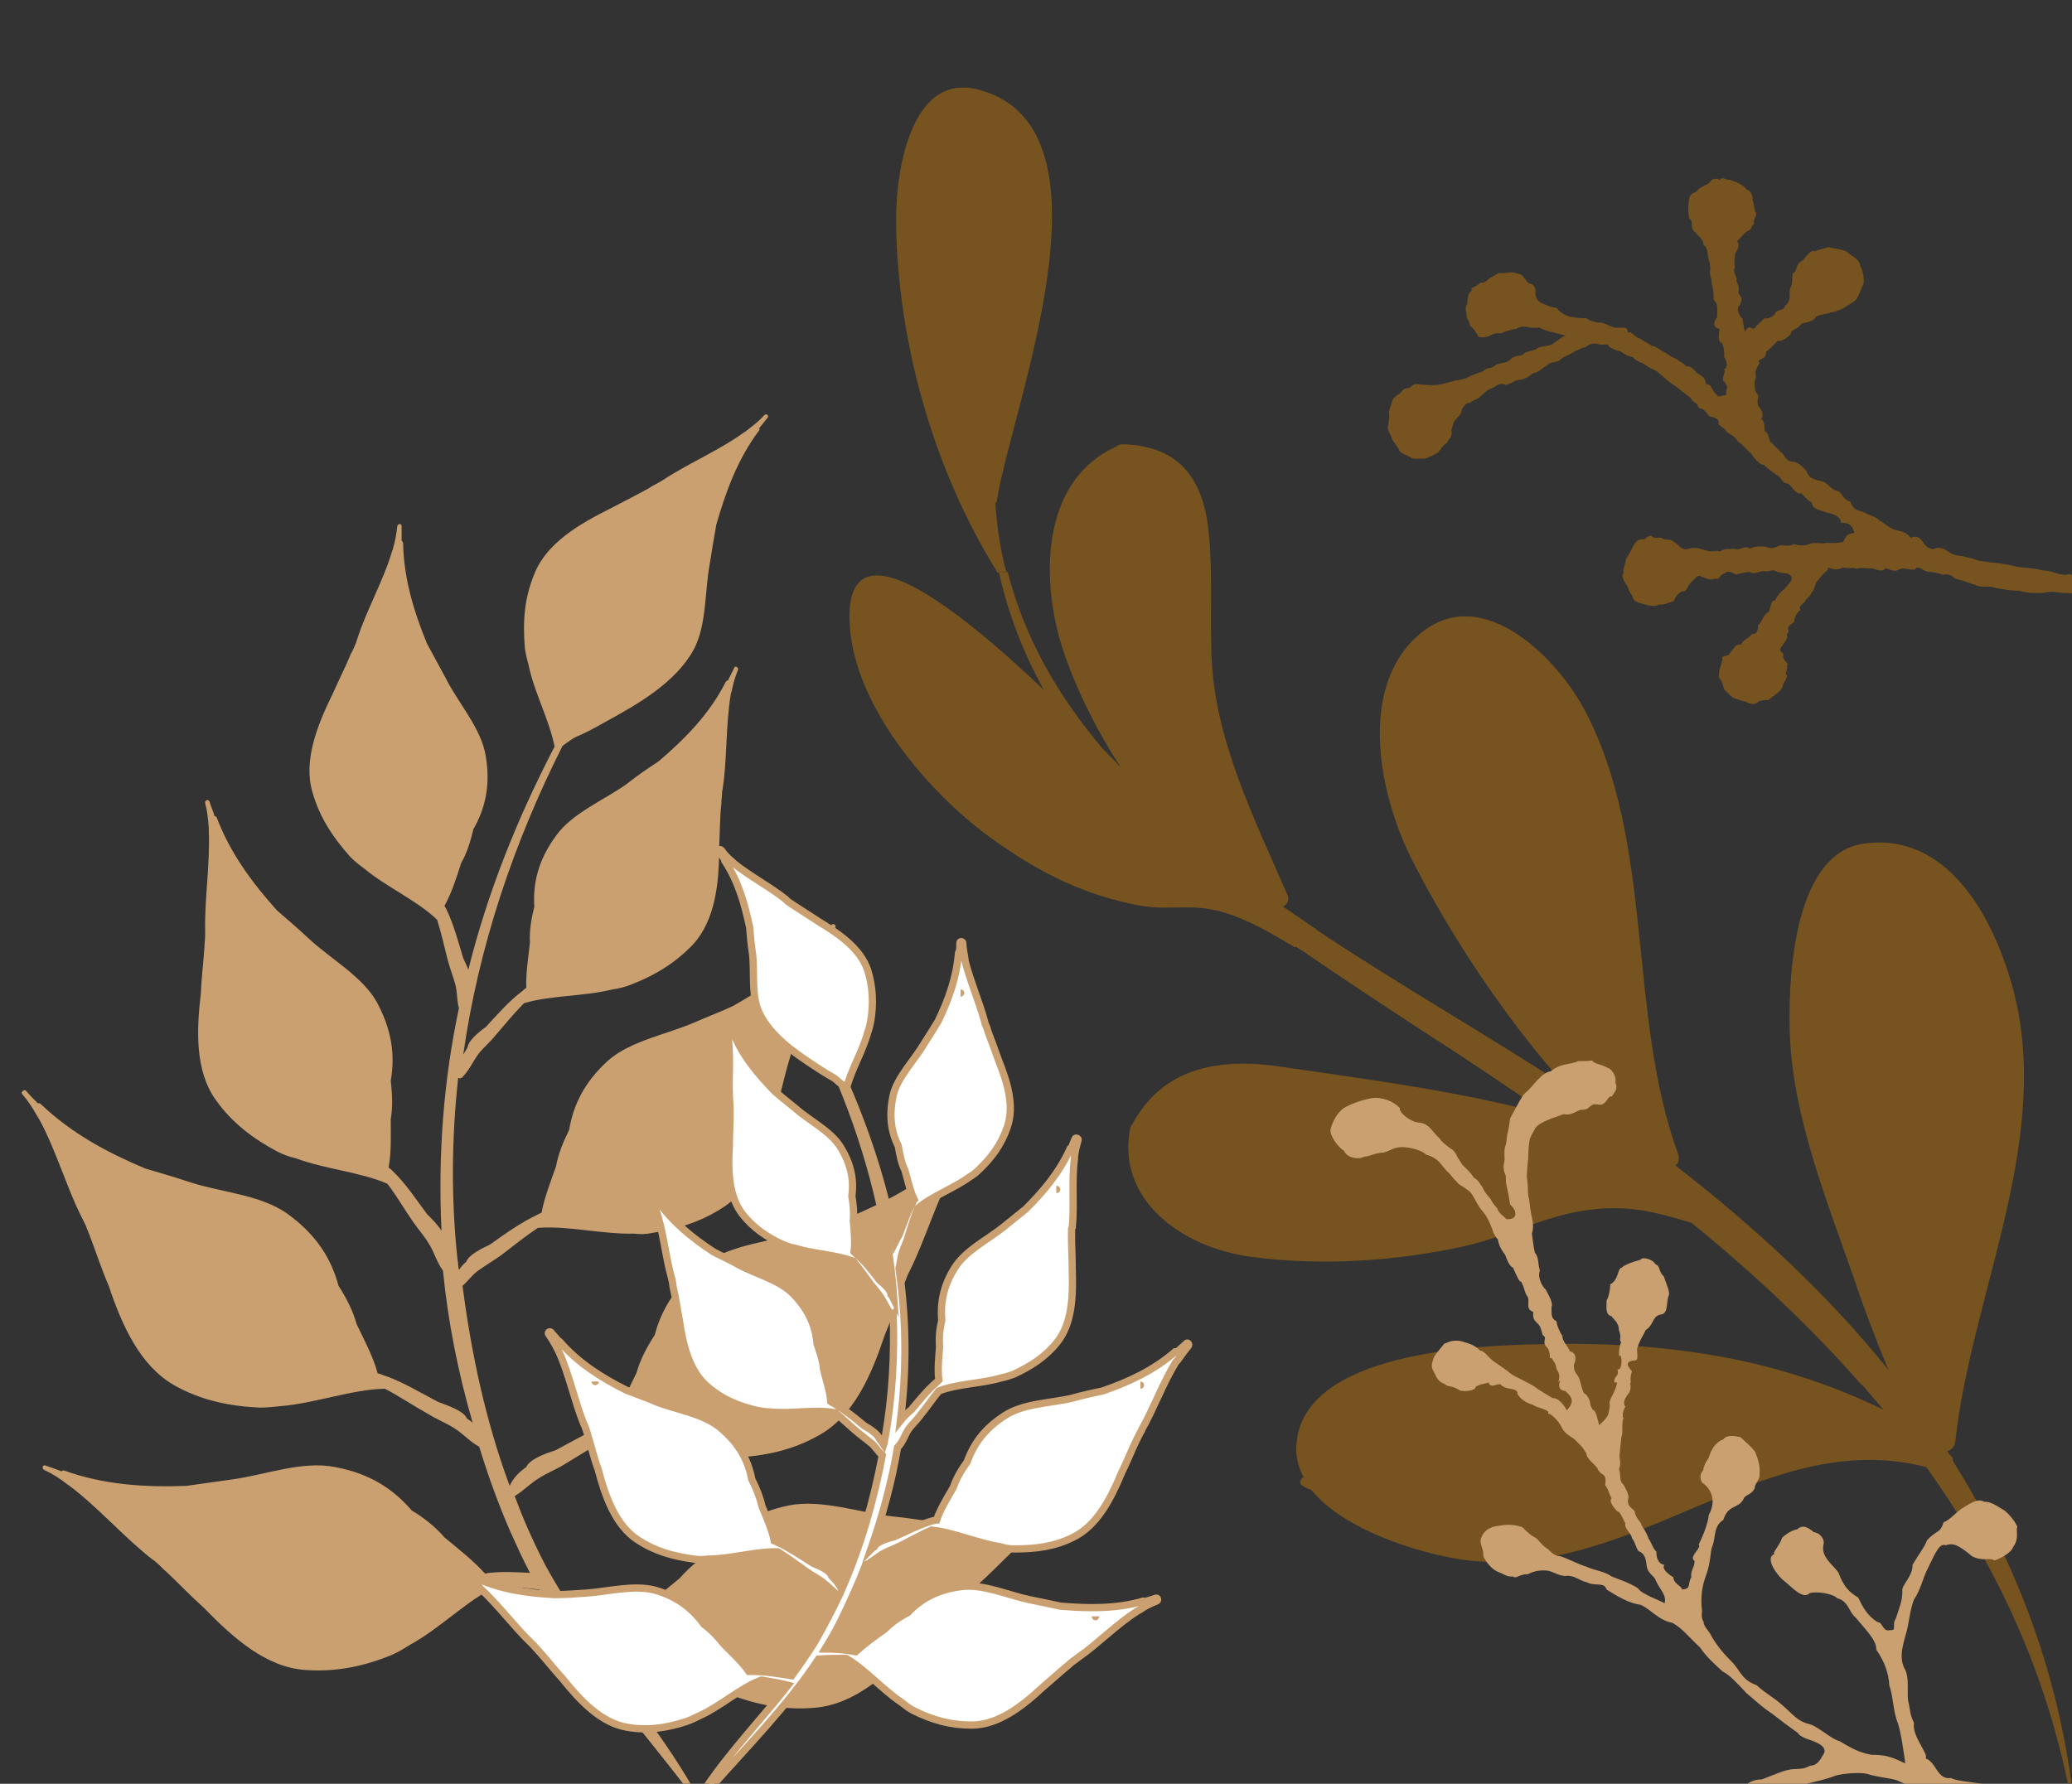 <?xml version="1.0" encoding="utf-8"?>
<!-- Generator: Adobe Illustrator 16.0.0, SVG Export Plug-In . SVG Version: 6.00 Build 0)  -->
<!DOCTYPE svg PUBLIC "-//W3C//DTD SVG 1.1//EN" "http://www.w3.org/Graphics/SVG/1.1/DTD/svg11.dtd">
<svg version="1.1" id="Vrstva_1" xmlns="http://www.w3.org/2000/svg" xmlns:xlink="http://www.w3.org/1999/xlink" x="0px" y="0px"
	 width="285.8px" height="246.1px" viewBox="0 0 285.8 246.1" style="enable-background:new 0 0 285.8 246.1;" xml:space="preserve"
	>
<rect x="0" y="0" width="285.8" height="246.1" fill="#333333" stroke="none"/>
<style type="text/css">
<![CDATA[
	.st0{fill:#FFFFFF;stroke:#C69C6D;stroke-width:3;stroke-miterlimit:10;}
	.st1{opacity:0.6;fill:#FFFFFF;}
	.st2{fill:#AE2C38;}
	.st3{fill-rule:evenodd;clip-rule:evenodd;fill:#76531F;}
	.st4{fill:#E6E6E6;}
	.st5{fill:#FFFFFF;stroke:#C69C6D;stroke-miterlimit:10;}
	.st6{fill:#808184;}
	.st7{fill:#FFFFFF;stroke:#C69C6D;stroke-width:2;stroke-miterlimit:10;}
	.st8{fill-rule:evenodd;clip-rule:evenodd;fill:#AE2C38;}
	.st9{fill:#8C6239;}
	.st10{fill:url(#);}
	.st11{fill:none;stroke:#CAA070;stroke-miterlimit:10;}
	.st12{fill:none;stroke:#C69C6D;stroke-width:2;stroke-linecap:round;stroke-miterlimit:10;}
	.st13{fill:#F7E7CE;}
	.st14{fill:#333333;stroke:#333333;stroke-width:0.25;stroke-miterlimit:10;}
	.st15{fill:#C2A473;}
	.st16{fill:#C69C6D;}
	.st17{fill:#2C2C2C;}
	.st18{fill-rule:evenodd;clip-rule:evenodd;}
	.st19{opacity:0.7;}
	.st20{fill:#AE2C38;stroke:#8D1F2A;stroke-miterlimit:10;}
	.st21{fill:#FFFFFF;}
	.st22{fill:none;}
	.st23{fill:#CAA070;}
	.st24{fill:none;stroke:#C69C6D;stroke-miterlimit:10;}
	.st25{fill:#333333;}
	.st26{fill:none;stroke:#C69C6D;stroke-width:2;stroke-linecap:round;stroke-miterlimit:10;stroke-dasharray:2,8;}
	.st27{opacity:0.7;fill:url(#);}
	.st28{fill-rule:evenodd;clip-rule:evenodd;fill:#CAA070;}
	.st29{fill:#FFFFFF;stroke:#CAA070;stroke-miterlimit:10;}
	.st30{fill:#CAA070;stroke:#C69C6D;stroke-miterlimit:10;}
	.st31{clip-path:url(#SVGID_22_);}
	.st32{clip-path:url(#SVGID_24_);}
	.st33{clip-path:url(#SVGID_26_);}
	.st34{fill:none;stroke:#C69C6D;stroke-width:2;stroke-miterlimit:10;}
	.st35{fill-rule:evenodd;clip-rule:evenodd;fill:#333333;}
	.st36{fill-rule:evenodd;clip-rule:evenodd;fill:#333333;stroke:#FFFFFF;stroke-miterlimit:10;}
	.st37{fill-rule:evenodd;clip-rule:evenodd;fill:#FFFFFF;stroke:#333333;stroke-width:0.25;stroke-miterlimit:10;}
	.st38{fill:#76531F;}
	.st39{fill:#A67C52;}
	.st40{fill-rule:evenodd;clip-rule:evenodd;fill:#FFFFFF;stroke:#8D1F2A;stroke-miterlimit:10;}
	.st41{fill-rule:evenodd;clip-rule:evenodd;fill:#AE2C38;stroke:#8D1F2A;stroke-miterlimit:10;}
	.st42{opacity:0.8;fill:url(#);}
]]>
</style>
<g>
	<g>
		<g>
			<path class="st23" d="M148.8,206.9c-0.7,0.3-1.4,0.6-2.2,0.9c-0.1-0.1-0.2-0.1-0.4-0.1c-5.6,2.1-11.2,2.4-16.8,2.3
				c-2.1-0.2-4.2-0.6-6.4-0.8c-4.4-0.5-9.7-2.4-14.2-1.5c-4.8,1-8.1,3.2-10.5,6.2c-1.7,1.1-3.2,2.3-4.5,3.8c-1.8,1.5-4,3.2-5.5,5.1
				c-0.2,0-0.4-0.1-0.7-0.1c-2.7-0.3-5.4,0.1-8.1,0.3c-1.5-2.3-3-4.7-4.3-7.1c-1.6-3.1-3-6.2-4.2-9.5c1.2-0.7,2.2-1.8,3.4-2.5
				c1.1-0.7,2.4-1.2,3.5-1.9c2-1.2,4-2.5,6-3.5c0,0,0,0,0.1,0c4.5,0.1,9.6,2,14.3,2.4c0.9,0.2,1.9,0.3,2.9,0.2
				c4.3-0.2,8.1-1,11.8-3.1c4.8-2.7,7.2-8.3,9-13.7c1-2.4,1.8-4.8,2.5-6.6c0.2-0.6,0.5-1.2,0.7-1.8c0.1-0.2,0.2-0.4,0.3-0.6
				c2.1-4.2,3.7-9.7,6.1-14.1c0.1-0.1,0.1-0.2,0.2-0.3c0,0,0,0,0,0c0.6-1.1,1.3-2.2,2.1-3.1c0.3-0.3-0.2-0.8-0.5-0.5
				c-0.5,0.6-1.1,1.1-1.6,1.7c-0.1,0-0.3,0-0.4,0.1c-4.2,4.2-9.2,6.7-14.4,8.9c-2,0.6-4,1.2-6.2,1.9c-4.2,1.4-9.8,1.7-13.5,4.4
				c-4,2.9-6,6.2-7,9.9c-1.1,1.7-2,3.4-2.5,5.2c-1,2.1-2.3,4.5-2.9,6.8c-0.2,0.1-0.5,0.1-0.7,0.2c-2.7,0.9-5.1,2.4-7.6,3.7
				c-1.6,0.5-3.6,1.3-4,2.3c-1,0.7-1.8,1.5-2.3,2.6c-3.3-8.9-5.3-18.3-6.5-27.6c0.8-0.7,1.4-1.6,2.3-2.2c1-0.7,2-1.3,3-2
				c1.7-1.3,3.3-2.6,5.1-3.8c0,0,0.1,0,0.1,0c4.1-0.3,8.8,0.9,13.1,0.8c0.9,0.1,1.7,0.1,2.6-0.1c3.8-0.6,7.2-1.7,10.3-3.9
				c4-2.9,5.7-8.2,6.8-13.2c0.6-2.2,1.1-4.5,1.6-6.2c0.2-0.6,0.3-1.1,0.5-1.7c0.1-0.2,0.2-0.4,0.2-0.6c1.5-4,2.4-9,4.1-13.2
				c0.1-0.1,0.1-0.2,0.1-0.3c0,0,0,0,0,0c0.5-1.1,1-2.1,1.6-3c0.2-0.3-0.2-0.7-0.5-0.4c-0.4,0.6-0.9,1.1-1.3,1.7
				c-0.1,0-0.2,0-0.3,0.1c-3.4,4.1-7.6,6.9-12,9.4c-1.7,0.8-3.6,1.5-5.4,2.3c-3.7,1.6-8.7,2.5-11.8,5.2c-3.3,3-4.8,6.1-5.4,9.6
				c-0.8,1.6-1.5,3.3-1.8,5c-0.7,2-1.6,4.3-2,6.4c-0.2,0.1-0.4,0.2-0.6,0.3c-2.3,1.1-4.4,2.6-6.5,4.1c-1.3,0.6-3,1.5-3.3,2.4
				c-0.4,0.3-0.7,0.7-1,1.1c-0.1-0.5-0.1-1-0.2-1.5c-0.9-8.4-0.8-16.8,0.1-25c0.1,0.1,0.3,0.1,0.5,0c1-1,1.5-2.2,2.3-3.3
				c0.7-0.9,1.6-1.6,2.3-2.5c1.3-1.5,2.5-3,3.9-4.4c0,0,0,0,0.1-0.1c3.7-1.1,8.2-0.9,12.2-1.9c0.8-0.1,1.6-0.3,2.4-0.6
				c3.4-1.3,6.2-3,8.7-5.6c3.1-3.4,3.6-8.6,3.6-13.4c0.1-2.1,0.1-4.3,0.3-6c0-0.5,0.1-1.1,0.1-1.6c0-0.2,0.1-0.4,0.1-0.6
				c0.6-3.9,0.4-8.8,1.1-12.9c0-0.1,0-0.2,0.1-0.3c0,0,0,0,0,0c0.2-1.1,0.5-2.1,0.9-3.1c0.1-0.3-0.4-0.6-0.5-0.3
				c-0.3,0.6-0.6,1.2-0.9,1.8c-0.1,0-0.2,0-0.3,0.2c-2.3,4.5-5.6,7.8-9.2,10.9c-1.5,1-3,2-4.5,3.2c-3.1,2.2-7.5,4-9.7,7.1
				c-2.5,3.4-3.2,6.6-3,9.8c-0.4,1.6-0.7,3.3-0.6,4.9c-0.2,2-0.6,4.3-0.5,6.3c-0.2,0.1-0.3,0.2-0.5,0.4c-1.9,1.4-3.5,3.3-5.1,5
				c-1.1,0.8-2.4,1.9-2.5,2.8c-0.2,0.3-0.4,0.7-0.6,1c2.1-14.8,6.9-29.1,13.7-42.6c0.7-0.5,1.5-1.1,1.8-1.2c1.4-0.6,2.7-1.3,4.1-2.1
				c4.4-2.4,9.7-5.4,12.2-10c1.8-3.4,1.5-8.1,2.2-11.8c0.3-1.9,0.6-3.7,0.9-5.4c1.3-4.5,2.9-9,5.9-13c0.1-0.1,0.1-0.2,0-0.3
				c0.4-0.5,0.8-1,1.2-1.5c0.2-0.3-0.2-0.6-0.5-0.3c-0.7,0.8-1.5,1.4-2.4,2.1c-0.1,0.1-0.2,0.2-0.3,0.2c-3.4,2.5-7.9,4.4-11.2,6.6
				c-0.2,0.1-0.3,0.2-0.5,0.3c-0.5,0.3-1,0.5-1.4,0.8c-1.4,0.8-3.4,1.8-5.3,2.8c-4.4,2.2-8.9,4.8-10.6,9.1
				c-1.4,3.4-1.6,6.6-1.3,10.2c0.1,0.8,0.3,1.6,0.5,2.3c0.8,3.9,2.8,7.4,3.6,11.3c-5.2,10-9.3,20.3-11.9,30.8
				c-0.2-0.6-0.5-1.1-0.7-1.6c-0.7-2.3-1.3-4.6-2.3-6.7c-0.1-0.2-0.2-0.4-0.3-0.5c1-1.8,1.7-4,2.3-5.9c0.8-1.4,1.3-3,1.7-4.7
				c1.6-2.8,2.4-6,1.7-10.1c-0.6-3.8-3.8-7.3-5.5-10.7c-0.9-1.7-1.8-3.3-2.6-4.8c-1.8-4.4-3.2-8.9-3.3-13.9c0-0.1-0.1-0.2-0.2-0.3
				c0-0.7,0-1.3,0-2c0-0.4-0.5-0.4-0.6,0c-0.1,1-0.3,2.1-0.6,3.1c0,0,0,0,0,0c0,0.1,0,0.2-0.1,0.3c-1.2,4.1-3.6,8.3-4.8,12.1
				c-0.1,0.2-0.1,0.4-0.2,0.6c-0.2,0.5-0.4,1-0.7,1.5c-0.6,1.5-1.6,3.5-2.5,5.5c-2.1,4.3-4.1,9.2-2.8,13.6c1,3.5,2.8,6.2,5.2,8.9
				c0.6,0.6,1.2,1.1,1.9,1.6c3.1,2.6,7.3,4.4,10.1,7.1c0,0,0,0,0,0c0.6,1.9,1,3.8,1.5,5.7c0.3,1.1,0.7,2.1,1,3.2
				c0.3,1.1,0.2,2.2,0.5,3.3c-2.1,9.9-2.9,20.1-2.4,30.7c-0.5-0.8-1.3-1.6-2-2.3c-1.5-2-2.9-4.2-4.8-6c-0.2-0.2-0.3-0.3-0.5-0.4
				c0.4-2.1,0.3-4.6,0.3-6.7c0.3-1.7,0.2-3.5,0-5.3c0.6-3.4,0.2-6.9-1.9-10.8c-2-3.6-6.4-6-9.4-8.8c-1.5-1.4-3-2.7-4.4-3.9
				c-3.4-3.8-6.4-7.8-8.3-12.8c0-0.1-0.2-0.2-0.3-0.2c-0.2-0.7-0.5-1.3-0.7-2c-0.1-0.4-0.7-0.2-0.6,0.2c0.3,1.1,0.4,2.2,0.5,3.4
				c0,0,0,0,0,0c0,0.1,0,0.2,0,0.4c0.2,4.5-0.6,9.5-0.5,13.8c0,0.2,0,0.4,0,0.6c0,0.6-0.1,1.2-0.1,1.7c-0.1,1.7-0.4,4.1-0.5,6.4
				c-0.6,5.1-0.8,10.7,2.1,14.7c2.2,3.1,5.1,5.3,8.5,7.1c0.8,0.4,1.6,0.7,2.5,0.9c4,1.5,8.9,1.9,12.6,3.5c0,0,0,0,0.1,0.1
				c1.3,1.7,2.3,3.5,3.5,5.2c0.7,1,1.5,1.9,2.1,2.9c0.8,1.2,1.1,2.6,2,3.8c0,0,0,0,0,0c0.7,7.1,2.1,14.1,4.1,21
				c-0.2-0.2-0.5-0.4-0.8-0.6c-0.4-1-2.4-1.7-4-2.3c-2.5-1.3-4.9-2.8-7.6-3.7c-0.2-0.1-0.5-0.2-0.7-0.2c-0.6-2.3-1.9-4.7-2.9-6.8
				c-0.5-1.8-1.4-3.6-2.5-5.3c-1-3.7-3-7-7-9.9c-3.7-2.7-9.3-3-13.5-4.4c-2.1-0.7-4.2-1.3-6.2-1.9c-5.2-2.2-10.1-4.8-14.4-8.9
				c-0.1-0.1-0.2-0.1-0.4-0.1c-0.5-0.5-1.1-1.1-1.6-1.7c-0.3-0.3-0.8,0.2-0.5,0.5c0.8,0.9,1.5,2,2.1,3.1c0,0,0,0,0,0
				c0.1,0.1,0.1,0.2,0.2,0.3c2.4,4.4,3.9,9.8,6.1,14c0.1,0.2,0.2,0.4,0.3,0.6c0.2,0.6,0.5,1.2,0.7,1.8c0.7,1.8,1.5,4.3,2.5,6.6
				c1.8,5.4,4.3,11,9,13.7c3.7,2.1,7.6,2.9,11.8,3.1c1,0,1.9-0.1,2.9-0.2c4.8-0.4,9.8-2.3,14.3-2.4c0,0,0,0,0.1,0
				c2.1,1.1,4,2.4,6,3.5c1.1,0.7,2.4,1.2,3.5,1.9c1.3,0.8,2.2,1.9,3.5,2.6c1.2,3.9,2.6,7.8,4.2,11.5c0.9,2,1.8,4,2.8,5.9
				c-1.9-0.1-3.8-0.2-5.6,0c-0.2,0-0.4,0.1-0.6,0.1c-1.6-1.8-3.8-3.5-5.6-5c-1.2-1.4-2.8-2.7-4.5-3.7c-2.5-2.9-5.7-5.1-10.6-6
				c-4.5-0.9-9.7,1.1-14.1,1.7c-2.2,0.3-4.3,0.6-6.4,0.9c-5.6,0.2-11.2-0.1-16.8-2.1c-0.2-0.1-0.3,0-0.4,0.1
				c-0.7-0.3-1.4-0.5-2.2-0.8c-0.4-0.2-0.6,0.4-0.2,0.6c1.1,0.5,2.2,1.2,3.2,2c0,0,0,0,0,0c0.1,0.1,0.2,0.1,0.3,0.2
				c4,3,7.7,7.3,11.5,10.2c0.2,0.1,0.4,0.3,0.5,0.4c0.5,0.4,0.9,0.9,1.4,1.3c1.4,1.3,3.2,3.2,5.1,4.9c4,4.1,8.5,8.2,14,8.6
				c4.3,0.3,8.1-0.5,12-2.1c0.9-0.4,1.7-0.9,2.5-1.4c4.2-2.3,7.9-6.2,12-8.1c0,0,0,0,0.1,0c1.9,0.1,3.8,0.3,5.7,0.5
				c5.8,10,13.6,18.6,20.6,27.8c0.3,0.4,0.9,0.1,0.6-0.4c-4.4-7.7-10.2-14.5-15.3-21.8c1.8-0.2,3.6-0.5,5.4-0.6c0,0,0.1,0,0.1,0
				c4.1,1.9,7.9,5.7,12.1,8c0.8,0.5,1.6,1,2.5,1.4c4,1.5,7.8,2.3,12.1,1.9c5.5-0.5,10-4.7,13.9-8.8c1.9-1.8,3.6-3.7,5-5
				c0.5-0.4,0.9-0.9,1.4-1.4c0.2-0.1,0.4-0.3,0.5-0.4c3.7-3,7.3-7.3,11.3-10.4c0.1-0.1,0.2-0.1,0.3-0.2c0,0,0,0,0,0
				c1-0.8,2.1-1.5,3.2-2C149.5,207.3,149.3,206.7,148.8,206.9z M124.8,166.6C124.8,166.6,124.8,166.6,124.8,166.6
				C124.8,166.6,124.9,166.6,124.8,166.6C124.9,166.6,124.8,166.6,124.8,166.6z M108,136.7C108,136.7,108,136.6,108,136.7
				C108.1,136.6,108.1,136.6,108,136.7C108.1,136.6,108.1,136.6,108,136.7z M97.1,101.7C97.1,101.7,97.1,101.7,97.1,101.7
				C97.1,101.7,97.1,101.6,97.1,101.7C97.1,101.6,97.1,101.7,97.1,101.7z M99.2,65.5C99.2,65.5,99.2,65.5,99.2,65.5
				C99.2,65.6,99.2,65.5,99.2,65.5C99.2,65.5,99.2,65.5,99.2,65.5z M55.3,83.3C55.3,83.3,55.3,83.2,55.3,83.3
				C55.3,83.2,55.3,83.3,55.3,83.3C55.3,83.3,55.3,83.3,55.3,83.3z M13.1,159.9C13.1,159.9,13,159.8,13.1,159.9
				C13,159.8,13.1,159.8,13.1,159.9C13.1,159.9,13.1,159.9,13.1,159.9z M136.9,212C136.8,212,136.8,212,136.9,212
				C136.9,212,136.9,212,136.9,212C136.9,212,136.9,212,136.9,212z M33,121.5C33,121.5,33,121.5,33,121.5
				C33,121.5,33,121.5,33,121.5C33,121.5,33,121.5,33,121.5z M19.2,207.1C19.1,207.1,19.1,207.1,19.2,207.1
				C19.1,207.1,19.1,207.1,19.2,207.1C19.2,207.1,19.2,207.1,19.2,207.1z"/>
		</g>
	</g>
	<g>
		<g>
			<path class="st3" d="M255.8,73.5c-0.5-1.5-1.1-1.3-1.9-1.4c0.1-0.5-0.6-1.2-2-1.4c-1-0.4-1.9-0.4-2-1.4c-0.7-0.2-1.5-1.6-1.6-1.2
				c-0.8-0.1-1-0.9-1.7-1.4c-0.9,0-0.6-0.7-1.6-1.2c-0.8-0.6-1.4-1-1.7-1.4c-0.5,0.2-1.5-1.1-1.8-1.6c-0.3-0.1-1.3-1.4-1.7-1.5
				c-0.6-1-1.5-1.2-1.7-1.5c-0.3-0.5-0.2-0.2-1.1-1c0.3-0.6-0.5-1-1.1-1c-0.2,0-0.9-1.3-1.3-1.1c-0.7-0.3-0.1-0.5-0.9-0.9
				c-0.4-0.3-0.6-0.8-0.9-0.9c-0.7-0.6-0.7-0.5-1.4-1.1c-0.6-0.5-0.8-0.5-1.5-1.1c-0.8-0.7-0.9-0.8-1.4-1.2
				c-0.6-0.3-1.1-0.5-1.6-0.9c-0.4-0.3-1.4-0.5-1.6-1c-0.6-0.1-1.2-0.4-1.7-0.8c-0.5-0.1-1.1-0.3-1.7-0.7c-0.1-0.6-0.9,0-1.7-0.4
				c-1.2-0.1-1.7,0.8-1.7,0.5c-0.3,0.1-1.4,0.6-2,1c-1,0.4-1,0.5-1.5,0.9c-0.9,0.3-1.2,0.1-1.7,0.7c-0.8,0.4-1,0.9-1.9,1
				c-0.6,0.6-1.2,0.8-1.7,0.9c-0.8,0-1.3,0.6-2,0.7c-1-0.4-1.2,0.2-2,0.5c-0.5,0.1-0.9,0.6-1.5,1.1c-0.4,0.4-1.3,0.6-1.4,0.9
				c-0.6-0.2-0.9,0.6-1.2,0.9c0.1,0.7-0.7,1.1-0.8,1.4c-0.4,0.3-0.4,0.9-0.6,1.5c0.2,0.9-0.4,1.1-0.6,1.7c-0.6,0.3-0.8,0.8-1.2,1.3
				c-0.5,0.3-1.1,0.6-1.9,0.9c-0.8-0.1-1.2,0.1-1.8-0.1c-0.3-0.3-1.2-0.5-1.6-0.9c-0.1-0.3-0.6-1-1.1-1.7c-0.2-1-0.8-1.2-0.5-2
				c0.1-1,0.2-1.1,0.1-1.7c0-0.4,0.3-1,0.4-1.5c0.2-0.7,1.1-1.1,1.2-1.2c0.5-0.8,0.8-0.5,1.4-0.8c0.5-0.6,0.7-0.4,2-0.3
				c1.1,0.1,1.7,0,2.3-0.1c0.6-0.2,1.2-0.3,1.8-0.5c0.1,0,1-0.1,1.7-0.4c0.7-0.4,1.2-0.5,2.2-0.9c0.5-0.6,1-0.2,1.8-0.9
				c0.7-0.3,1.5-0.2,1.8-0.6c0.8-0.8,1.4-0.5,1.9-0.8c0.3-0.5,1.6-0.5,1.9-0.8c0.5-0.4,1.1-0.2,2.1-0.6c1.2-0.8,1.4-1.1,1.9-1.2
				c-1-0.2-1.8-0.5-2.1-0.5c-0.6-0.2-1.3-0.4-1.5-0.6c-0.6,0-1.2,0.1-1.7-0.1c-0.8,0-0.7-0.2-1.6,0.3c-0.2-0.1-2.4,0.6-1.7,0.5
				c-0.5,0.2-0.9-0.1-1.7,0.3c-0.6,0.4-1.9,0.5-1.9,0c-0.3-0.4-0.5-0.9-1-1.2c0-0.2-0.2-0.8-0.5-1.2c0.1-0.5-0.4-1.3,0.1-1.9
				c0-0.7,0.1-1.5,0.6-1.8c-0.2-0.6,0.2-0.2,1.2-1.1c0.7,0.1,0.9-0.4,1.4-0.7c0.5-0.2,1-0.8,1.7-0.6c0.3,0,1-0.2,1.5-0.1
				c0.5,0.1,1.3,0.3,1.3,0.6c0.6,0.5,0.3,0.8,1.2,1c0.5,0.4,0.5,0.6,0.5,1.3c0,1,0.9,1.4,1.3,1.5c1.2,0.6,1.7,0.3,1.8,0.7
				c0.4,0.5,1.7,1.2,2,1c0.2,0.2,2,0.2,1.9,0.2c0.5,0.4,1.8,0.7,2.1,0.6c0.7,0.2,1.3,0.6,1.9,0.7c0.9,0.1,1.8-0.3,1.7,0.7
				c0.7-0.3,0.7,0.5,1.7,0.8c0.8,0.5,1.2,0.7,1.6,1c0.7,0.1,1,0.5,1.6,0.8c0.5,0.2,0.9,0.7,1.8,1c0.7,0.6,1.4,0.7,1.3,1.1
				c0.5-0.3,1.1,0.3,1.5,0.8c0.6,0.4,1.3,0.7,1.3,1.6c0.8-0.1,0.9,1,1.1,1c0.8,1.1,0.6,0.6,1.7,0.5c-0.1-1.4,0.5-0.6-0.2-1.8
				c-0.7-0.3,0.3-1.4-0.1-1.8c0.4,0,0.6-0.8,0-1.7c0.1-0.7-0.1-1.6-0.3-1.9c-0.5,0-0.5-1-0.3-1.9c-1.1-0.3-0.8-1-0.3-1.7
				c-0.2-0.1,0.3-1.7-0.5-2.3c-0.1,0.1,0.1-1.1-0.3-2.3c0-0.7-0.4-1.6-0.2-1.8c0,0,0.1-0.7-0.3-1.8c0-0.5-0.2-1.7-0.6-1.6
				c-0.1-1-0.3-0.8-1.1-1.8c-0.9-0.6-0.2-1.4-0.9-2c-0.1-0.7-0.2-1.5-0.1-1.9c0.1-0.8,0-1.4,1-1.7c0.6-0.7,1.1-0.8,1.8-1.2
				c0.2-0.3,0.6-0.9,1.5-0.5c0.5-0.5,0.8,0.1,1.4,0c0.6,0.2,2.2,0.8,2.3,1.4c0.5-0.1,1,1,0.8,1.3c0.3,0.7,0.3,1.6,0.4,1.7
				c0.5,0.5-0.5,1.3-0.1,1.6c-0.6,0.6-0.3,0.8-0.8,1c-0.6,0.3-0.9,0.8-1.6,1.5c0.5,0.5,0,1.2-0.3,1.8c0.1-0.2-0.2,1.1,0,1.8
				c-0.4,0.7,0.5,1.5,0.2,1.8c0.5,1.2,0.3,1,0.3,1.7c0.5,1,0.6,0.5,0.2,1.7c-0.7,0.3,0.1,1.8,0.3,1.8c0.1,0,0.1,0.8,0.4,1.9
				c0.7-1.5,1,0.3,1.6-0.9c0.4-0.2,1.2-1.3,1.3-1c-0.4,0.2,1.2-0.1,1.3-0.8c0.5-0.5,1.2-0.2,1.3-0.9c1.1-0.8,0.4-1.9,0.8-2.6
				c0.4-0.5,0-2.1,0.5-2c0.3-0.2,0.2-1.3,1.2-1.7c0.6-0.8,1.2-1.5,1.6-1.2c0.3-0.2,1.3-0.4,1.9-0.6c0.8,0.2,1.5,0.2,2.5,0.6
				c0.5,0.5,1.8,1,1.9,2c0.4,0.6,0.6,2,0.4,2.6c-0.4,0.5-0.5,1.8-1.3,2.3c-0.2,0.2-1.2,0.7-1.5,1c-1.3,0.4-0.8,0.4-1.7,0.5
				c-0.6,0.3-1.4,0.2-2,0.6c-0.4,0.7-1.4,0.8-1.9,0.9c-1,1.1-1.1,0.6-1.6,1.3c0.3,0.2-1.4,1.4-1.7,1.1c-0.2,0-1.3,1.4-1.7,1.5
				c0.1,1.3-1.5,0.9-0.9,1.6c-0.8,1.2-0.5,1.5-0.5,2c-0.2,0.5-0.3,1,0,2c0.7,0.8,0,0.8,0.3,1.9c0.5,0.5,0.9,1.3,0.4,1.8
				c0.7,0.2,0.4,2.2,0.6,1.7c0.6,0.4,0.6,2,0.9,1.5c-0.1,0.2,1,1,1.2,1.4c0.4-0.1,0.6,1.3,1.7,1.3c0.8,0,1.7,1.1,1.9,1.3
				c0.4,1.3,1.6,1.2,2.1,1.4c0.7,0.1,1.2,1.1,2,1.3c0.8,0.1,0.8,1.2,1.9,1.5c0.6,1.3,0.9,1.1,2,1.5c0.5,0.4,1.8,0.6,2.1,1.2
				c0.1-0.2,1.1,0.9,2.1,1.2c1.3,0.3,1.5,0.4,2.2,1.1c0.3-0.2,1.1-0.4,1.7,0.7c0.2,0.3,1,1.2,1.8,0.7c0.9-0.1,1.3,0.3,1.8,0.6
				c0.5,0.4,1.3,0.5,1.8,0.5c0.4,0.2,1,0.2,1.8,0.5c0.7,0.3,1.3,0.2,1.9,0.4c0.7,0,1.3,0.1,1.9,0.2c0.6,0.1,1.2,0.2,1.9,0.4
				c1.4,0.2,2,0.1,3.6,0.5c1.5,0,2.4,0.9,3.6,0.5c0.8,0.3,1.8,0.1,1.9,1.2c-0.2,1.4-1.3,1.6-2.1,1.4c-1.3,0.1-1.8-0.4-3.4,0
				c-1.3,0-1.9,0.1-3.3-0.3c-1.2,0-2.2-0.2-3.3-0.4c-0.9-0.4-1.9,0.1-2.7-0.4c-1-0.3-2-0.7-2.6-0.8c-0.4,0-0.7-0.9-1.9-0.6
				c-0.7-0.3-1.6-0.4-1.9-0.4c-0.8,0-1.5-1.1-2-0.3c-1,0-1.3-0.3-2-0.1c-0.7,0.3-0.6,0.4-2-0.1c-0.6,0.6-1,0.2-2,0
				c-0.6,0.1-1.4-0.2-2,0.1c-0.5-0.3-0.9,0-1.9-0.2c-1.7,0.8-2-0.6-2.1,0.4c-0.4,0.1-1.3,1.4-1.5,1.5c-0.4,0.8-0.3,1.2-0.7,1.5
				c-0.2,0.7-0.9,0.9-0.9,1.3c-0.2,0.2-1.1,0.7-0.6,1.2c-0.4,0-1,1.1-0.9,1.6c-1.5,1-0.5,0.9-0.9,1.6c-0.4,0.1,0.3,0.3-0.5,1.3
				c-1,1.3-0.4,1-0.1,1.6c-0.3,0.8,1.1,1.4,0.4,1.5c0.4,0.1-0.4,1.6,0.1,1.3c-0.1,0.9-0.5,0.9-0.6,1.6c-0.2,0.7-1.2,1.2-2,1.9
				c-0.1,0-1.1-0.1-1.5,0.3c-0.3,0.4-1.2,0.2-1.6-0.1c-0.6-0.1-0.8-0.2-1.7-0.5c-0.8-0.6-0.9-0.9-1.1-1c-0.3-0.2-0.3-1-0.7-1.6
				c-0.5-0.4,0-0.8-0.2-1.1c0.3-0.8,0.2-0.7,0.5-1.6c-0.4-0.7,0.9-0.3,1-0.9c0.8-0.9,0.7-1.2,1.6-1.2c0.1-0.6,1.2-0.9,1.4-1.4
				c0.7,0,0.9-0.4,0.9-1.3c0.4,0,0.7-1.5,1.5-1.8c0.2-0.7,0.4-1.8,0.8-1.5c0.5-1,1.1-1.5,1.4-1.7c0.4-0.6,1.5-1.4,0.6-1.9
				c0-0.3-1.2-0.1-2.1-0.6c-0.5-0.1-0.5,0.2-1.6,0.1c-1.3,0.3-1.2,0.4-1.8,0.1c-0.9,0.1-0.6,0.1-1.6,0.3c-0.3,0.3-1.3-0.8-1.8-0.1
				c-0.8,0.2-0.6,1-1.4,0.7c-0.2,0.3-1,0.1-1.7-0.2c-0.7-0.4-0.8,0.1-1.4,0.6c-0.7,0.6-0.5,1-1.1,1.4c-0.4-0.2-1.2,0.6-1.4,1.3
				c-0.8,0.3-1.5,0.6-2.1,0.5c-0.3,0.3-1.3,0.2-1.9,0c-0.9-0.3-1.6-0.3-1.7-1.1c-0.8-1.1-0.4-1.1-1-1.8c-0.3-0.6-0.6-1-0.2-1.6
				c-0.3,0,0.1-0.7,0.3-1.8c0.4-0.6,0.6-1,1-1.8c0.4-0.7,0.7-0.9,1.3-0.9c0.4,0.1,0.5-0.5,1.2-0.5c0.3,0.5,1,0.2,1.4,0.3
				c0.6,0.5,1.1,0,1.6,0.5c1,0.6,1.1,1.3,2.1,1c1.1-0.3,1.8,0.1,2.3,0.2c1,0.4,1.6-0.1,2,0.2c0.7-0.5,1.3-0.3,2.1-0.4
				c0.4,0.4,1.6-0.6,2,0c0.9-0.4,1.5-0.3,2.1-0.3c0.9,0.3,1.2,0.3,2.2-0.2c1.6,0.3,1.8-0.3,2-0.1c0.4,0.2,1.3,0.2,1.9,0
				c0.7-0.4,1.8,0,2.4-0.2c1.2,0,0.7,0.1,2.3-0.1C254.8,73.7,254.8,73.7,255.8,73.5z"/>
		</g>
	</g>
	<g id="XMLID_15_">
		<g>
			<path class="st38" d="M285.7,245.8c0,0.3-0.4,0.4-0.5,0.1c-3.5-16.6-10.4-30.8-19.5-43.5c-21.9-5.6-39.2,14.7-62,13
				c-5.7-0.4-17.8-3.7-22.8-9.8c-0.4-0.2-0.8-0.3-1.2-0.6c-0.6-0.3-0.4-0.9,0.1-1.2c-0.6-1.2-1-2.4-1-3.8c0-13,23-14.2,31.6-14.5
				c17.9-0.6,33.8,1.4,49.4,9c-1-1.2-2-2.3-3-3.5l3.6-2.2c-1.7-4.1-3.3-8.3-4.7-12.5c-3.6-10.3-8.3-22-8.8-33.1
				c-0.3-6.9,0.1-25.3,10.1-26.8c11.7-1.7,18,10.3,20.6,19.8c5.7,20.8-5.7,42.3-7.9,62.7c-0.1,0.7-0.5,1.1-1.1,1.3
				c0.1,0.2,0.2,0.3,0.3,0.5c0.4,0.2,0.5,0.5,0.5,0.9C277.6,214.7,283.4,229.3,285.7,245.8z"/>
			<path class="st38" d="M260.4,188.9l-3.6,2.2c-7.1-8.1-15-15.5-23.5-22.4c-4.8-1.4-8.8-2.7-15.3-1.6c-5.4,0.9-10.5,3.6-15.9,4.8
				c-9.4,2.1-19.9,2.8-29.5,1.5c-9.4-1.2-18.7-7.8-16.7-17.8c0-0.1,0.1-0.1,0.1-0.2c0-0.1,0-0.1,0.1-0.2c0.1-0.1,0.2-0.2,0.2-0.3
				c4.3-7.8,12.2-9,20.6-7.7c12.3,1.8,24.8,3.4,36.8,6.7c-5.4-3.7-10.8-7.4-16.3-10.9c-5.8-3.8-11.8-7.7-17.7-11.8
				c-0.4-0.2-0.8-0.5-1.2-0.7l0.4-0.7c0.3,0.2,0.6,0.4,0.9,0.6l1.5-2.3c11.7,7.8,24,14.8,34.7,21.8c-8.4-9.5-15.6-20.3-21.1-31
				c-4.6-8.9-7.8-24,0.9-31.4c8.7-7.4,19.2,3.6,22.8,10.5c9.7,18.4,5.8,41.9,12.9,61.3c0.2,0.7,0,1.2-0.4,1.5
				C242.2,169.4,252.1,178.6,260.4,188.9z"/>
			<path class="st38" d="M179,130l-0.4,0.7c-2.7-1.6-5.3-3.2-8.5-4.4c-5.5-2-8.1-0.5-13.1-1.4c-7.3-1.4-13.2-4.3-19.2-8.5
				c-9.1-6.2-20-18.7-20.6-30.3c-0.8-14.6,14.6-2.5,26.8,9.1c-2.8-5-4.9-10.4-6.2-16.2l1.2-0.1c2.3,9.1,7,17.2,13.1,24.4
				c0.9,0.9,1.8,1.8,2.5,2.6c-3.1-4.8-5.8-10-7.8-15.7c-3.3-9.6-3.5-23.8,7.2-28.6c0.2-0.2,0.5-0.3,0.9-0.3h0c0.2,0,0.3,0,0.4,0
				c7.2,0.4,10.6,4.5,11.4,11.9c0.6,5.7,0.2,11.3,0.4,16.9c0.3,11.7,5.9,22.8,10.5,33.4c0.3,0.7-0.1,1.3-0.6,1.6
				c1.6,1.1,3.1,2.1,4.7,3.2l-1.5,2.3C179.6,130.4,179.3,130.2,179,130z"/>
			<path class="st38" d="M138.8,78.9l-1.2,0.1c-8.8-14.1-13.8-31.7-14-48.3c-0.1-6.1,1.7-21,11.5-18.3c19.9,5.4,4.3,44.2,2.4,56.7
				c0,0.2-0.1,0.2-0.2,0.3C137.5,72.7,138,75.9,138.8,78.9z"/>
		</g>
	</g>
	<path class="st29" d="M63.9,217.4c0.7,0.4,1.4,0.9,2.1,1.5c0,0,0,0,0,0c0.1,0,0.1,0.1,0.2,0.2c2.5,2.3,4.8,5.4,7.1,7.6
		c0.1,0.1,0.2,0.2,0.3,0.3c0.3,0.3,0.6,0.7,0.9,1c0.9,1,2,2.4,3.1,3.6c2.4,3,5.3,6.1,8.9,6.7c2.8,0.5,5.5,0.1,8.2-0.8
		c0.6-0.2,1.2-0.5,1.8-0.8c2.9-1.3,5.6-3.8,8.5-4.9c0,0,0,0,0.1,0c1.2,0.2,2.4,0.4,3.6,0.7c-3.7,4.7-7.9,9.1-11.3,14.1
		c-0.2,0.3,0.2,0.5,0.4,0.3c5.2-5.9,10.8-11.5,15.1-18c1.3-0.1,2.5-0.1,3.8-0.1l0,0c2.6,1.5,5,4.3,7.7,6.1c0.5,0.4,1,0.8,1.6,1.1
		c2.6,1.3,5.1,2,8,2c3.7,0,7-2.6,9.8-5.2c1.3-1.1,2.6-2.3,3.6-3.1c0.3-0.3,0.7-0.6,1-0.8c0.1-0.1,0.3-0.2,0.4-0.3
		c2.6-1.8,5.3-4.6,8.2-6.4c0.1,0,0.1-0.1,0.2-0.1c0,0,0,0,0,0c0.7-0.5,1.5-0.9,2.3-1.2c0.3-0.1,0.2-0.5-0.1-0.4
		c-0.5,0.2-1,0.3-1.5,0.5c-0.1-0.1-0.1-0.1-0.2-0.1c-3.8,1.1-7.6,1-11.4,0.7c-1.4-0.3-2.8-0.6-4.3-0.9c-2.9-0.6-6.4-2.2-9.4-1.8
		c-3.3,0.4-5.6,1.7-7.4,3.6c-1.2,0.6-2.3,1.4-3.2,2.3c-1.3,0.9-2.8,2-4,3.1c-0.1,0-0.3-0.1-0.4-0.1c-1.2-0.2-2.5-0.3-3.8-0.3
		c0.8-1.3,1.5-2.5,2.2-3.9c1.2-2.5,2.4-5.1,3.4-7.7c0.9-0.4,1.6-1.1,2.5-1.6c0.8-0.4,1.6-0.7,2.4-1.1c1.4-0.7,2.8-1.5,4.2-2.1
		c0,0,0,0,0,0c3,0.3,6.3,1.8,9.5,2.3c0.6,0.2,1.3,0.3,1.9,0.3c2.9,0,5.5-0.3,8.1-1.6c3.3-1.6,5.2-5.3,6.7-8.9c0.8-1.6,1.4-3.2,2-4.4
		c0.2-0.4,0.4-0.8,0.6-1.2c0.1-0.1,0.2-0.3,0.2-0.4c1.6-2.8,2.9-6.4,4.7-9.3c0.1-0.1,0.1-0.1,0.2-0.2c0,0,0,0,0,0
		c0.5-0.7,1-1.4,1.5-2c0.2-0.2-0.1-0.6-0.3-0.3c-0.4,0.4-0.8,0.7-1.2,1.1c-0.1,0-0.2,0-0.3,0c-3,2.6-6.5,4.2-10,5.4
		c-1.4,0.3-2.8,0.6-4.2,1c-2.9,0.7-6.7,0.7-9.3,2.4c-2.8,1.8-4.3,3.9-5.2,6.4c-0.8,1.1-1.5,2.3-1.9,3.5c-0.8,1.4-1.8,3-2.3,4.5
		c-0.2,0-0.3,0.1-0.5,0.1c-1.8,0.5-3.5,1.4-5.3,2.2c-1.1,0.3-2.5,0.7-2.8,1.4c-0.2,0.1-0.4,0.3-0.5,0.4c1.6-4.6,2.9-9.3,3.7-14.1
		c0,0,0,0,0,0c0.7-0.7,1-1.7,1.5-2.5c0.5-0.7,1.1-1.2,1.6-1.9c0.9-1.1,1.7-2.3,2.6-3.4c0,0,0,0,0,0c2.6-1,5.9-1,8.6-1.8
		c0.6-0.1,1.1-0.3,1.7-0.5c2.4-1.1,4.4-2.4,6-4.4c2.1-2.6,2.2-6.4,2.1-9.9c0-1.6-0.1-3.2-0.1-4.4c0-0.4,0-0.8,0-1.2
		c0-0.1,0-0.3,0.1-0.4c0.3-2.9-0.1-6.4,0.3-9.4c0-0.1,0-0.2,0-0.3c0,0,0,0,0,0c0.1-0.8,0.3-1.6,0.5-2.3c0.1-0.2-0.3-0.4-0.4-0.2
		c-0.2,0.5-0.4,0.9-0.5,1.3c-0.1,0-0.2,0-0.2,0.1c-1.5,3.3-3.7,5.9-6.1,8.3c-1,0.8-2,1.6-3.1,2.5c-2.1,1.7-5.2,3.2-6.7,5.6
		c-1.6,2.5-2,4.9-1.8,7.3c-0.3,1.2-0.4,2.4-0.3,3.6c-0.1,1.4-0.3,3.1-0.1,4.6c-0.1,0.1-0.2,0.2-0.3,0.3c-1.3,1.1-2.4,2.5-3.5,3.8
		c-0.5,0.4-1.1,1-1.5,1.5c0.9-7.2,0.8-14.2-0.2-21c0.2-0.7,0.2-1.5,0.5-2.3c0.2-0.7,0.6-1.4,0.8-2.2c0.4-1.3,0.8-2.6,1.3-3.8
		c0,0,0,0,0,0c2-1.7,4.9-2.7,7.1-4.3c0.5-0.3,0.9-0.6,1.3-1c1.8-1.7,3.1-3.5,3.9-5.8c1.1-3,0-6.4-1.2-9.4c-0.5-1.4-1-2.8-1.4-3.8
		c-0.1-0.4-0.2-0.7-0.4-1.1c0-0.1-0.1-0.3-0.1-0.4c-0.7-2.6-2-5.6-2.7-8.4c0-0.1,0-0.1,0-0.2c0,0,0,0,0,0c-0.1-0.7-0.3-1.5-0.3-2.2
		c0-0.2-0.4-0.3-0.4,0c0,0.5,0,0.9-0.1,1.3c-0.1,0-0.1,0.1-0.1,0.2c-0.3,3.4-1.4,6.4-2.8,9.3c-0.6,1-1.3,2.1-2,3.2
		c-1.3,2.2-3.6,4.5-4.2,7c-0.6,2.8-0.3,5,0.7,7c0.2,1.1,0.4,2.3,0.9,3.3c0.4,1.3,0.7,2.9,1.3,4.1c-0.1,0.1-0.2,0.2-0.2,0.4
		c-0.8,1.4-1.3,3-1.9,4.5c-0.2,0.3-0.4,0.7-0.6,1.1c-1.3-7.3-3.6-14.5-6.6-21.5c0.7-2.6,2.2-5,2.9-7.6c0.2-0.5,0.3-1,0.4-1.5
		c0.4-2.4,0.3-4.7-0.4-7c-1-3-3.9-5-6.7-6.7c-1.2-0.8-2.5-1.6-3.4-2.2c-0.3-0.2-0.6-0.4-0.9-0.6c-0.1-0.1-0.2-0.2-0.3-0.3
		c-2.1-1.7-5-3.2-7.2-5c-0.1-0.1-0.1-0.1-0.2-0.2c-0.6-0.5-1.1-1-1.5-1.6c-0.2-0.2-0.5,0-0.3,0.2c0.3,0.4,0.5,0.7,0.8,1.1
		c0,0.1-0.1,0.1,0,0.2c1.9,2.9,2.7,5.9,3.4,9.1c0.1,1.2,0.2,2.4,0.4,3.7c0.3,2.6-0.2,5.7,0.9,8.1c1.5,3.2,4.8,5.5,7.7,7.4
		c0.9,0.6,1.7,1.1,2.6,1.6c0.2,0.1,0.7,0.6,1.1,0.9c3.9,9.5,6.5,19.5,7.2,29.7c-0.1-0.2-0.2-0.5-0.4-0.7c0-0.6-0.9-1.4-1.6-2
		c-1-1.3-2-2.6-3.2-3.6c-0.1-0.1-0.2-0.2-0.3-0.3c0.2-1.4,0-3-0.1-4.3c0.1-1.1,0-2.2-0.2-3.4c0.3-2.2-0.1-4.4-1.6-6.8
		c-1.4-2.2-4.3-3.6-6.2-5.3c-1-0.8-2-1.6-2.9-2.4c-2.2-2.3-4.3-4.7-5.6-7.9c0-0.1-0.1-0.1-0.2-0.1c-0.2-0.4-0.3-0.8-0.5-1.3
		c-0.1-0.2-0.4-0.1-0.4,0.2c0.2,0.7,0.3,1.4,0.4,2.1c0,0,0,0,0,0c0,0.1,0,0.1,0,0.2c0.3,2.9-0.1,6.1,0.2,8.9c0,0.1,0,0.3,0,0.4
		c0,0.4,0,0.7,0,1.1c0,1.1-0.1,2.6-0.1,4.1c-0.2,3.3-0.1,6.8,1.8,9.3c1.5,1.9,3.4,3.2,5.6,4.2c0.5,0.2,1,0.4,1.6,0.5
		c2.6,0.8,5.7,0.9,8.1,1.8c0,0,0,0,0,0c0.8,1,1.6,2.1,2.4,3.2c0.5,0.6,1,1.2,1.4,1.8c0.5,0.8,0.8,1.6,1.4,2.3c0.1,0.1,0.2,0.1,0.3,0
		c0.2,5.6-0.1,11.3-1.1,17c-0.1,0.3-0.1,0.7-0.2,1c-0.2-0.3-0.4-0.5-0.6-0.8c-0.2-0.6-1.2-1.3-2.1-1.8c-1.3-1.1-2.7-2.2-4.2-3.1
		c-0.1-0.1-0.3-0.1-0.4-0.2c-0.1-1.5-0.7-3.1-1-4.5c-0.1-1.2-0.5-2.3-0.9-3.5c-0.2-2.4-1.1-4.6-3.2-6.8c-1.9-2-5.2-2.8-7.6-4.1
		c-1.2-0.7-2.4-1.2-3.5-1.8c-2.9-1.9-5.5-4-7.6-6.9c-0.1-0.1-0.1-0.1-0.2-0.1c-0.3-0.4-0.5-0.8-0.8-1.2c-0.1-0.2-0.5,0-0.3,0.2
		c0.4,0.6,0.7,1.4,0.9,2.1c0,0,0,0,0,0c0,0.1,0.1,0.1,0.1,0.2c1,2.9,1.3,6.4,2.1,9.2c0,0.1,0.1,0.3,0.1,0.4c0.1,0.4,0.1,0.8,0.2,1.2
		c0.3,1.2,0.5,2.8,0.8,4.3c0.5,3.5,1.4,7.2,4,9.3c2,1.7,4.2,2.6,6.8,3.2c0.6,0.1,1.2,0.2,1.8,0.2c2.9,0.3,6.1-0.4,8.8,0.1
		c0,0,0,0,0.1,0c1.1,0.9,2.1,1.9,3.2,2.8c0.6,0.5,1.3,1,1.9,1.5c0.5,0.5,0.9,1.1,1.4,1.6c-1.2,6.3-3,12.6-5.6,18.5
		c-0.3-0.7-0.8-1.3-1.4-1.9c-0.2-0.7-1.5-1.3-2.5-1.7c-1.6-1-3.2-2.1-4.9-2.9c-0.1-0.1-0.3-0.1-0.5-0.2c-0.3-1.6-1.1-3.3-1.7-4.8
		c-0.3-1.3-0.8-2.5-1.4-3.7c-0.5-2.6-1.7-4.9-4.3-7.1c-2.4-2-6.1-2.5-8.9-3.6c-1.4-0.6-2.8-1.1-4.1-1.6c-3.4-1.7-6.6-3.7-9.2-6.7
		c-0.1-0.1-0.2-0.1-0.2-0.1c-0.3-0.4-0.7-0.8-1-1.2c-0.2-0.2-0.5,0.1-0.3,0.3c0.5,0.7,0.9,1.4,1.3,2.2c0,0,0,0,0,0
		c0,0.1,0.1,0.1,0.1,0.2c1.4,3.1,2.2,6.9,3.4,9.9c0.1,0.1,0.1,0.3,0.2,0.4c0.1,0.4,0.3,0.8,0.4,1.3c0.4,1.2,0.8,3,1.4,4.6
		c1,3.8,2.4,7.7,5.4,9.7c2.4,1.6,4.9,2.3,7.8,2.7c0.7,0.1,1.3,0.1,1.9,0c3.2,0,6.7-1.1,9.7-1c0,0,0,0,0,0c1.3,0.8,2.6,1.8,3.9,2.7
		c0.7,0.5,1.5,0.9,2.3,1.5c0.8,0.6,1.4,1.3,2.2,1.9c-1,2.1-2.1,4.2-3.3,6.3c-1,1.6-2.1,3.2-3.2,4.7c-1.8-0.3-3.6-0.6-5.4-0.6
		c-0.2,0-0.3,0-0.5,0c-0.9-1.3-2.3-2.6-3.4-3.7c-0.8-1-1.7-2-2.8-2.8c-1.5-2.1-3.6-3.8-6.7-4.7c-3-0.8-6.6,0.2-9.6,0.4
		c-1.5,0.1-2.9,0.2-4.3,0.2c-3.8-0.2-7.5-0.7-11.1-2.4c-0.1,0-0.2,0-0.3,0c-0.5-0.2-0.9-0.4-1.4-0.7
		C63.8,216.9,63.7,217.3,63.9,217.4z M82.1,190.6C82.1,190.7,82.1,190.7,82.1,190.6C82.1,190.6,82.1,190.6,82.1,190.6
		C82.1,190.6,82.1,190.6,82.1,190.6z M94.7,171C94.7,171,94.7,171,94.7,171C94.7,171,94.7,171,94.7,171C94.7,171,94.7,171,94.7,171z
		 M103.7,147.6C103.7,147.6,103.7,147.6,103.7,147.6C103.7,147.6,103.7,147.6,103.7,147.6C103.7,147.6,103.7,147.6,103.7,147.6z
		 M103.9,122.9C103.9,122.9,103.9,122.9,103.9,122.9C103.9,122.9,103.9,122.9,103.9,122.9C103.9,122.9,103.9,122.9,103.9,122.9z
		 M132.5,137C132.6,137,132.6,137,132.5,137C132.6,137,132.6,137,132.5,137C132.6,137,132.6,137,132.5,137z M145.7,164.1
		C145.8,164.1,145.8,164.1,145.7,164.1C145.8,164.1,145.8,164.1,145.7,164.1C145.8,164.1,145.7,164.1,145.7,164.1z M157.3,191.1
		C157.4,191.1,157.4,191.1,157.3,191.1C157.4,191.1,157.4,191.1,157.3,191.1C157.3,191.1,157.3,191.1,157.3,191.1z M151.1,223
		C151.1,223,151.1,223,151.1,223C151.1,223,151.1,223.1,151.1,223C151.1,223.1,151.1,223,151.1,223z M71.9,221
		C71.9,221,71.9,221,71.9,221C71.9,221,71.9,221,71.9,221C71.9,221,71.9,221,71.9,221z"/>
	<g>
		<g>
			<path class="st28" d="M262.8,243.3c-0.2-1.6-0.6-4.3-1-5.5c-0.7-1.7-0.6-3.5-1.2-5.3c-0.1-1.6-0.6-3.2-1.8-4.9
				c0.1-1.3-1.6-2.9-2.9-4.5c-0.9-0.7-0.9-2.2-2.5-2.6c-0.5-0.6-2.7-1-3.8-0.7c-0.9,1-2.6-1-3.4-1.6c-1.3-1-2.8-3.4-1.4-3.8
				c-0.5,0,0.7-1.2,1-2.2c0-0.1,1.2-1.1,2.1-1.2c0.7-0.7,1.5-0.3,2.3,0.4c0.7,0,1.6,0.9,1.3,1.8c-0.3,1.7,1.4,2.7,2.1,3.8
				c0.7,1.9,1.5,2.7,2.7,3.4c0.6,1.2,1.2,2.5,2.7,3.4c0.7,0,0.7,1.4,1.7,1.1c1,0.1,0.2-0.7,0.8-1.6c0.6-1.9,0.9-2.4,0.9-3.8
				c-0.2-0.7,1.5-2.1,1.4-3.6c1-1.7,1.7-2.5,2-3.4c1.4-1.5,1.8-0.9,2.3-2.5c0.8-0.2,1.8-1.5,2.7-2c0.7-0.4,2-1.4,2.9-0.8
				c1-0.1,2.2,0.9,2.8,1.2c1.1,0.9,2,2.4,1.7,2.4c-0.1,0.6,0.3,1.5-0.5,2.6c-0.3,0.9-1.8,1.6-2.6,1.9c-0.6-0.5-1.6,0.2-3.1-0.6
				c-1.8-1.5-2.6-1.9-3.6-1.5c-0.9-0.4-1.5,1.2-2.4,3c-0.8,1.5-1,3-2,4.5c-0.6,1.5-0.7,3.5-1.1,4.7c-0.2,0.9-1.1,3.1-0.2,4.8
				c0.8,1.3,0.2,3.7,0.6,4.9c0.2,0.9,0.1,1.3,0.7,2.6c-0.3,1.9,2.1,4.3,1.6,4.9c1.5,0.5,1.6,3,3.5,2.7c0.9,0.5,3.5,0.6,5.6,1
				c1.4,0.6,2.4,0.2,4.2,0.1c1.3-0.5,3,0.3,4.2,0.1c0.6,0.1,1.9-0.2,2.1,0.7c-0.3,1.3-0.7,1.3-2.2,1c-1.6-0.7-2.9,0.1-4.4,0.4
				c-1.1-0.1-2.7-0.5-4.3-0.1c-1.3-0.9-2.4-1.4-4.3-0.6c-2.4-0.3-2.8-0.4-4.2-1c-1.4-0.2-2-0.3-4.2-1.3c-1-0.3-2.6-0.4-4.2-0.9
				c-1.2-0.2-3.3,0-4.3,0.3c-0.9,0.4-2.7,0.8-4.3,1.2c-1.1,0.6-3.5,0.7-4.1,1.6c-0.8,0.6-3,1-3.9,2c-1.1,0.3-2.5,2.4-3.2,2.6
				c-1.2,0.4-1.7,2.4-2.2,3.6c-0.5,1-0.9,1.6-1,2.5c-0.7,0.8-1.6,1.3-1.9,1.8c-1.3,0.2-1.6,0.7-2.6,0.4c-1.2-0.2-2.1-1-2.6-1.2
				c-1.1-0.7-0.6-1.3-1.6-2.3c-0.3-0.8-0.4-1.8,0.5-2.1c0.6-0.6,0.7-0.8,1.5-1.5c0.4-0.4,1.5-0.6,1.9-0.8c1.8,0.9,2.1-0.5,3.2-1.2
				c1.3-0.3,1.2-1.2,2.7-2c0.3-0.4,2.4-1.4,3.6-2.3c1.5-0.4,1.8-1.8,3.9-1.8c2.4-0.9,2.9-1.2,4.1-1.4c1.5-0.1,1.6,0,2.6-0.5
				c0.9,0,1.4-0.8,1.7-1.4c0.5-0.6,0.4-1.3-1.1-1.9c-0.3-0.2-1.9-0.5-2.3-1.2c-1.4-1-2.2-1.6-3.6-2.7c-1.4-0.9-2.4-1.9-3.5-2.8
				c-1.3-1.4-2.3-2.5-3.3-3c-1.2-1.1-2.3-2.1-3.1-3.3c-1.6-1.5-2.4-2.6-3.8-3.4c-2-0.4-2.9-1.8-4.4-2.5c-1.7-0.2-3.4-1.3-4.7-2.1
				c-0.3-1.1-1.6-0.4-2.7-1c-1-0.2-1.6-0.9-2.7-0.9c-0.9,0.2-2-0.6-2.7-0.7c-1-0.1-1.8,0-2.8,0.5c-1-0.1-1.6,0.7-2,0.3
				c-0.9,0.1-1.3-0.4-2-0.6c-1-0.4-1.8-1.5-2.1-2.2c0.1-1-0.6-1.7-0.3-2.5c0.3-0.9,1.1-1.6,2.5-1.7c1-0.2,2.1-0.2,3.2,0.2
				c1.2,1.3,1.7,1.3,2.1,1.7c0.5,0.6,1.1,1.2,1.4,1.3c0.3,0.3,0.9,1,1.7,1c1,0.3,2.7,1.2,3.5,1.4c1.3,0.6,2.7,0.7,3.6,1.4
				c1,0.4,2.3,0.8,3.6,1.6c0.6,0.9,2.9,1.6,3.7,2.1c0.3-1.1-0.5-1.7-1.2-3.1c-0.2-0.8-1.2-0.9-1.3-2.3c-0.1-1.1-0.5-1.6-1.1-1.8
				c-0.4-0.6-0.4-1.1-0.9-1.8c-0.1-0.7-1.1-1.3-0.9-2c-0.5-1.1-1-1.9-1-1.6c-0.4-0.3-1.4-1.5-0.9-1.9c-0.4-0.6-0.4-1.2-0.9-1.8
				c0.3-1.9-0.6-1.1-1.1-2.4c-0.6-0.7-1.4-1.2-1.5-2c-0.6-1-0.9-1.2-1.7-2c-0.8-0.5-1.4-0.9-1.7-1.6c-0.6-1.1-1.4-1.8-1.9-1.9
				c0.4-0.5-1.4-0.7-2.1-1.2c-1-0.3-1.7-0.8-2.1-1.5c0.1-0.9-1.6-0.5-2.2-1.2c-0.5-0.5-1.4,0.7-1.8-0.4c-0.1,0.2-1.3,0.2-1.8,0.7
				c0.1,0.4-1.5,0.7-2.2,0.4c-1.2-0.8-1.4-0.3-2.1-0.9c-0.7-0.2-1-0.7-1.4-1.6c-0.5-0.7-0.3-1.2,0-2.1c0.3-0.5,0.6-0.8,1.4-1.8
				c0.9-0.4,1.3-0.5,2.2-0.4c1,0.3,2,0.5,2.7,1.3c0.7,0.1,1.1,0.9,1.9,1.5c0.6,0.4,1.6,1.1,2,1.4c0.6,0.6,1.5,0.9,2,1.2
				c0.9,0.5,1.3,0.6,2.2,1.3c1,0.6,1.9,1.2,2,1.2c0.7-0.1,1.7,1.1,1.9,1.7c1.1-1.2,0.8-1.8-0.2-2.7c-1.3-0.1-0.7-1.4-0.7-1.5
				c-0.7,0.8,0.4-0.4-0.5-1.5c-0.1-1.1-0.9-1.5-0.5-1.5c-0.8,0-0.1-0.1-0.7-1.4c-1-0.8,0-1.4-0.6-1.7c-0.2-0.1-0.2-0.7-0.5-1.3
				c-0.3-0.6-1.1-0.7-0.9-2c-1.2-0.4-0.4-1.5-0.8-2.1c-0.5-0.7-0.3-1-0.9-2.1c-0.2,0.2-0.7-1-1.1-1.9c-0.5-0.2-0.8-1-1.1-1.8
				c-0.3-0.4-0.8-1-1-2.1c-0.7-0.8-0.6-1.1-1-2c-0.3-0.7-0.6-1.3-1.1-1.9c-0.5-0.5-0.8-1.2-1.1-1.7c-0.3-0.5-0.5-1-1.1-1.3
				c-0.4-0.4-1.1-0.6-1.4-1.1c-0.5-0.4-0.7-0.9-1.3-1.4c-0.4-0.4-0.8-1-1.1-1.3c-0.4-0.4-1-0.8-1.8-1c-0.5-0.6-2.3-1-2.8-1
				c-1.6-0.2-2.1,0.5-3,0.7c-1.5,0.1-1.7,0.5-2.8,0.6c-0.6,0.4-2.3,0.2-2.7-0.8c-0.9-0.6-1.9-2-1.9-2.9c0.3-1.1,0.8-2.2,1.8-3
				c1.4-0.8,2.9-1.2,3.9-1.4c1.5-0.2,3.1,0.5,3.9,1.4c-0.2,0.6,1.6,2,2.8,2c1.3,0.2,1.6,1.2,2.7,2.2c0.4,0.6,0.9,0.9,1.4,1.3
				c0.4,0.2,0.8,0.6,1,1.2c-0.1-0.1,0.3,0.4,0.7,1.1c0.5,0.5,1.2,1.1,1.6,1.8c0.7,0.3,0.8,0.9,1.2,1.3c0.1,0.4,0.6,1.1,1.1,1.6
				c0.4,0.9,0.8,1,1,1.5c0.2,0.5,0.7,0.8,1.2,1.3c1.8,0.1,1.3-1.4,0.5-2c-0.2-1.2-0.3-1.8-0.4-2.2c-0.2-0.7-0.2-1.2-0.2-1.8
				c-0.3-0.6-0.4-1.2-0.2-1.9c0.1-0.7-0.1-1.1,0.1-2.1c0.2-0.4,0.2-1,0.3-1.7c0.2-0.7,0.3-1.5,0.4-2.2c0.5-0.9,0.9-1.7,1.3-2.4
				c0.4-0.7,0.7-1.1,1-1.3c1-0.9,2-2.6,3.3-2.8c1.5-1.2,2.4-0.8,3.8-1.4c0.8,0,1.5,0,1.9-0.1c0.3,0.5,1.2,0.5,2.1,1
				c0.9,0.3,1.3,1.6,1.1,2c0.4,1,0,1.2-0.5,2c-0.5-0.3-0.7,1.3-1.8,1.1c-1.4-0.3-1,0.8-2.4,0.7c-0.6,0.1-1.4,0.9-2.4,0.6
				c-1,0.4-1.8,0.6-2.4,0.9c-0.6,0.3-1.1,0.5-1.5,1c-0.3,0.6-0.6,1-0.8,1.6c-0.1,0.5-0.2,1.3-0.2,2.5c-0.1,1-0.2,1.9-0.2,2.8
				c0.2,1,0.1,1.7,0.2,2.5c0.2,0.6,0.2,1.6,0.4,2.5c0.2,0.8,0.4,1.8,0.1,2.7c0.1,0.7,0.2,1.7,0.4,2.6c0.6,0.7,0.4,1.6,0.7,2.5
				c-0.4,1.1,0.5,2.4,0.8,2.6c0.3,0.6,1.1,1.9,0.8,2.4c0,1.3,0,1.6,0.7,2c0,0.5,0.5,1.6,0.8,2c0,0.8,0.9,1.6,1,2.1
				c0,0.1,1.3,0.1,0.6,1.9c-0.1,1.1,0.6,1.3,0.8,2.1c0.4,1.5,0.5,1.9,0.9,2c0.9,1.3,0.2,1,0.9,2.1c0.5,0.1,0.7,1.6,0.9,2.2
				c-0.1-0.2,1.2-0.9,1.3-1.9c0.4-1.5-0.2-0.9,0.4-2.1c0.3-0.5,1.2-2.5,0.4-1.9c-0.2-1.1,0.7-0.7,0.4-1.9c0.6,0.3,0.7-1.5,0.4-1.9
				c-0.3,0.5-0.2-1.2,0.1-1.8c-0.4-0.7,0.2-0.3-0.3-1.7c0-1.1-0.9-1.6-1-1.9c-0.9-0.2-0.7-1.2-0.7-2.2c0.2-0.2,0.5-1.3,0.5-2.2
				c1.2-0.6,1-2.3,1.6-2.3c0.2-0.3,1.4-0.8,2.6-1.1c0.2-0.5,1.8,0,2,0.6c0.8,0.3,0.4,1,1.2,1.7c0.3,1,1,2.3,0.6,2.8
				c-0.3,1.3,0,2.4-1.2,2.5c-1,0.3-0.8,1.4-1.9,2.1c-0.3,0.7-0.8,1.3-1.2,2.6c0,0.9,0.3,1.7-0.5,1.6c-1.3,0.2-0.7,0.9-0.2,1.5
				c-0.4,1.2,0,1.4-0.3,1.8c0.1-0.3,0.3,0.9-0.3,1.4c-0.4,0.6-0.7,1.2-0.3,1.7c-0.5,0.6-0.4,1.8-0.2,1.5c-0.4,0.4-0.1,2-0.3,2.5
				c-0.1,0.2-0.2,1.7-0.3,2.5c-0.1,0.7,0.3,1.3-0.1,2.1c0.3,0.5,0,1.5,0.5,2c0.2,0.1,1,1.7,0.8,2c-0.3,1.3,0.8,1.4,0.9,1.9
				c0.1,0.9,1,1.5,0.9,1.8c0.2,0.3,0.8,1.2,1,1.9c0.3,0.3,0.6,1.4,1.1,1.8c-0.1,0.4,0.1,1.7,1.1,1.8c-0.4,0.4,0.2,1.1,1.2,1.7
				c0.1,1,1.2,1.2,1.2,1.7c1.4-0.1,0.7-0.8,1.3-1.7c-0.2-0.9,0.6-1.6,0.4-2.3c-0.8-0.5,1.1-1.8,0.6-2.2c0.7-1.4,1.3-3,1.4-4.1
				c0.7-1.2,0.9-3-0.7-4.3c-0.3,0-0.8-1.1-0.1-1.8c0.2-0.9,0.3-1,0.8-1.8c0.3-1.1,1-2.2,2-2.5c0.4-0.7,1.7-0.5,2.4-0.3
				c0.6,0.6,1.2,1,2,2c0.5,1.3,0.7,2.1,0.6,3.1c0.1,0.7-0.6,1.1-0.7,2c-0.5,0.9-1.3,0.8-1.5,1.4c-0.7,1.4-2.1,0.7-2.8,2.9
				c-1.4,0.9-1,2.3-1.5,3.6c-0.3,0.6-0.2,2.3-0.9,4.1c-0.4,1.1-0.7,2.4-0.6,4.2c0.2,0.9-0.2,1.4,0.3,2.2c-0.1,0.5,0.9,1.4,1.1,2
				c0.9,1.5,1.8,2.5,2.9,3.6c1.1,1.2,1.3,2.4,3.3,3.1c1.3,1.2,2.4,1.7,3.6,2.8c1.4,1.2,2,2.2,3.8,2.6c1.2,0.4,3,2.1,4,2.3
				c1.1,0.6,2.3,1.5,4.4,1.9C259.9,242.1,260.8,242.3,262.8,243.3z"/>
		</g>
	</g>
</g>
</svg>
